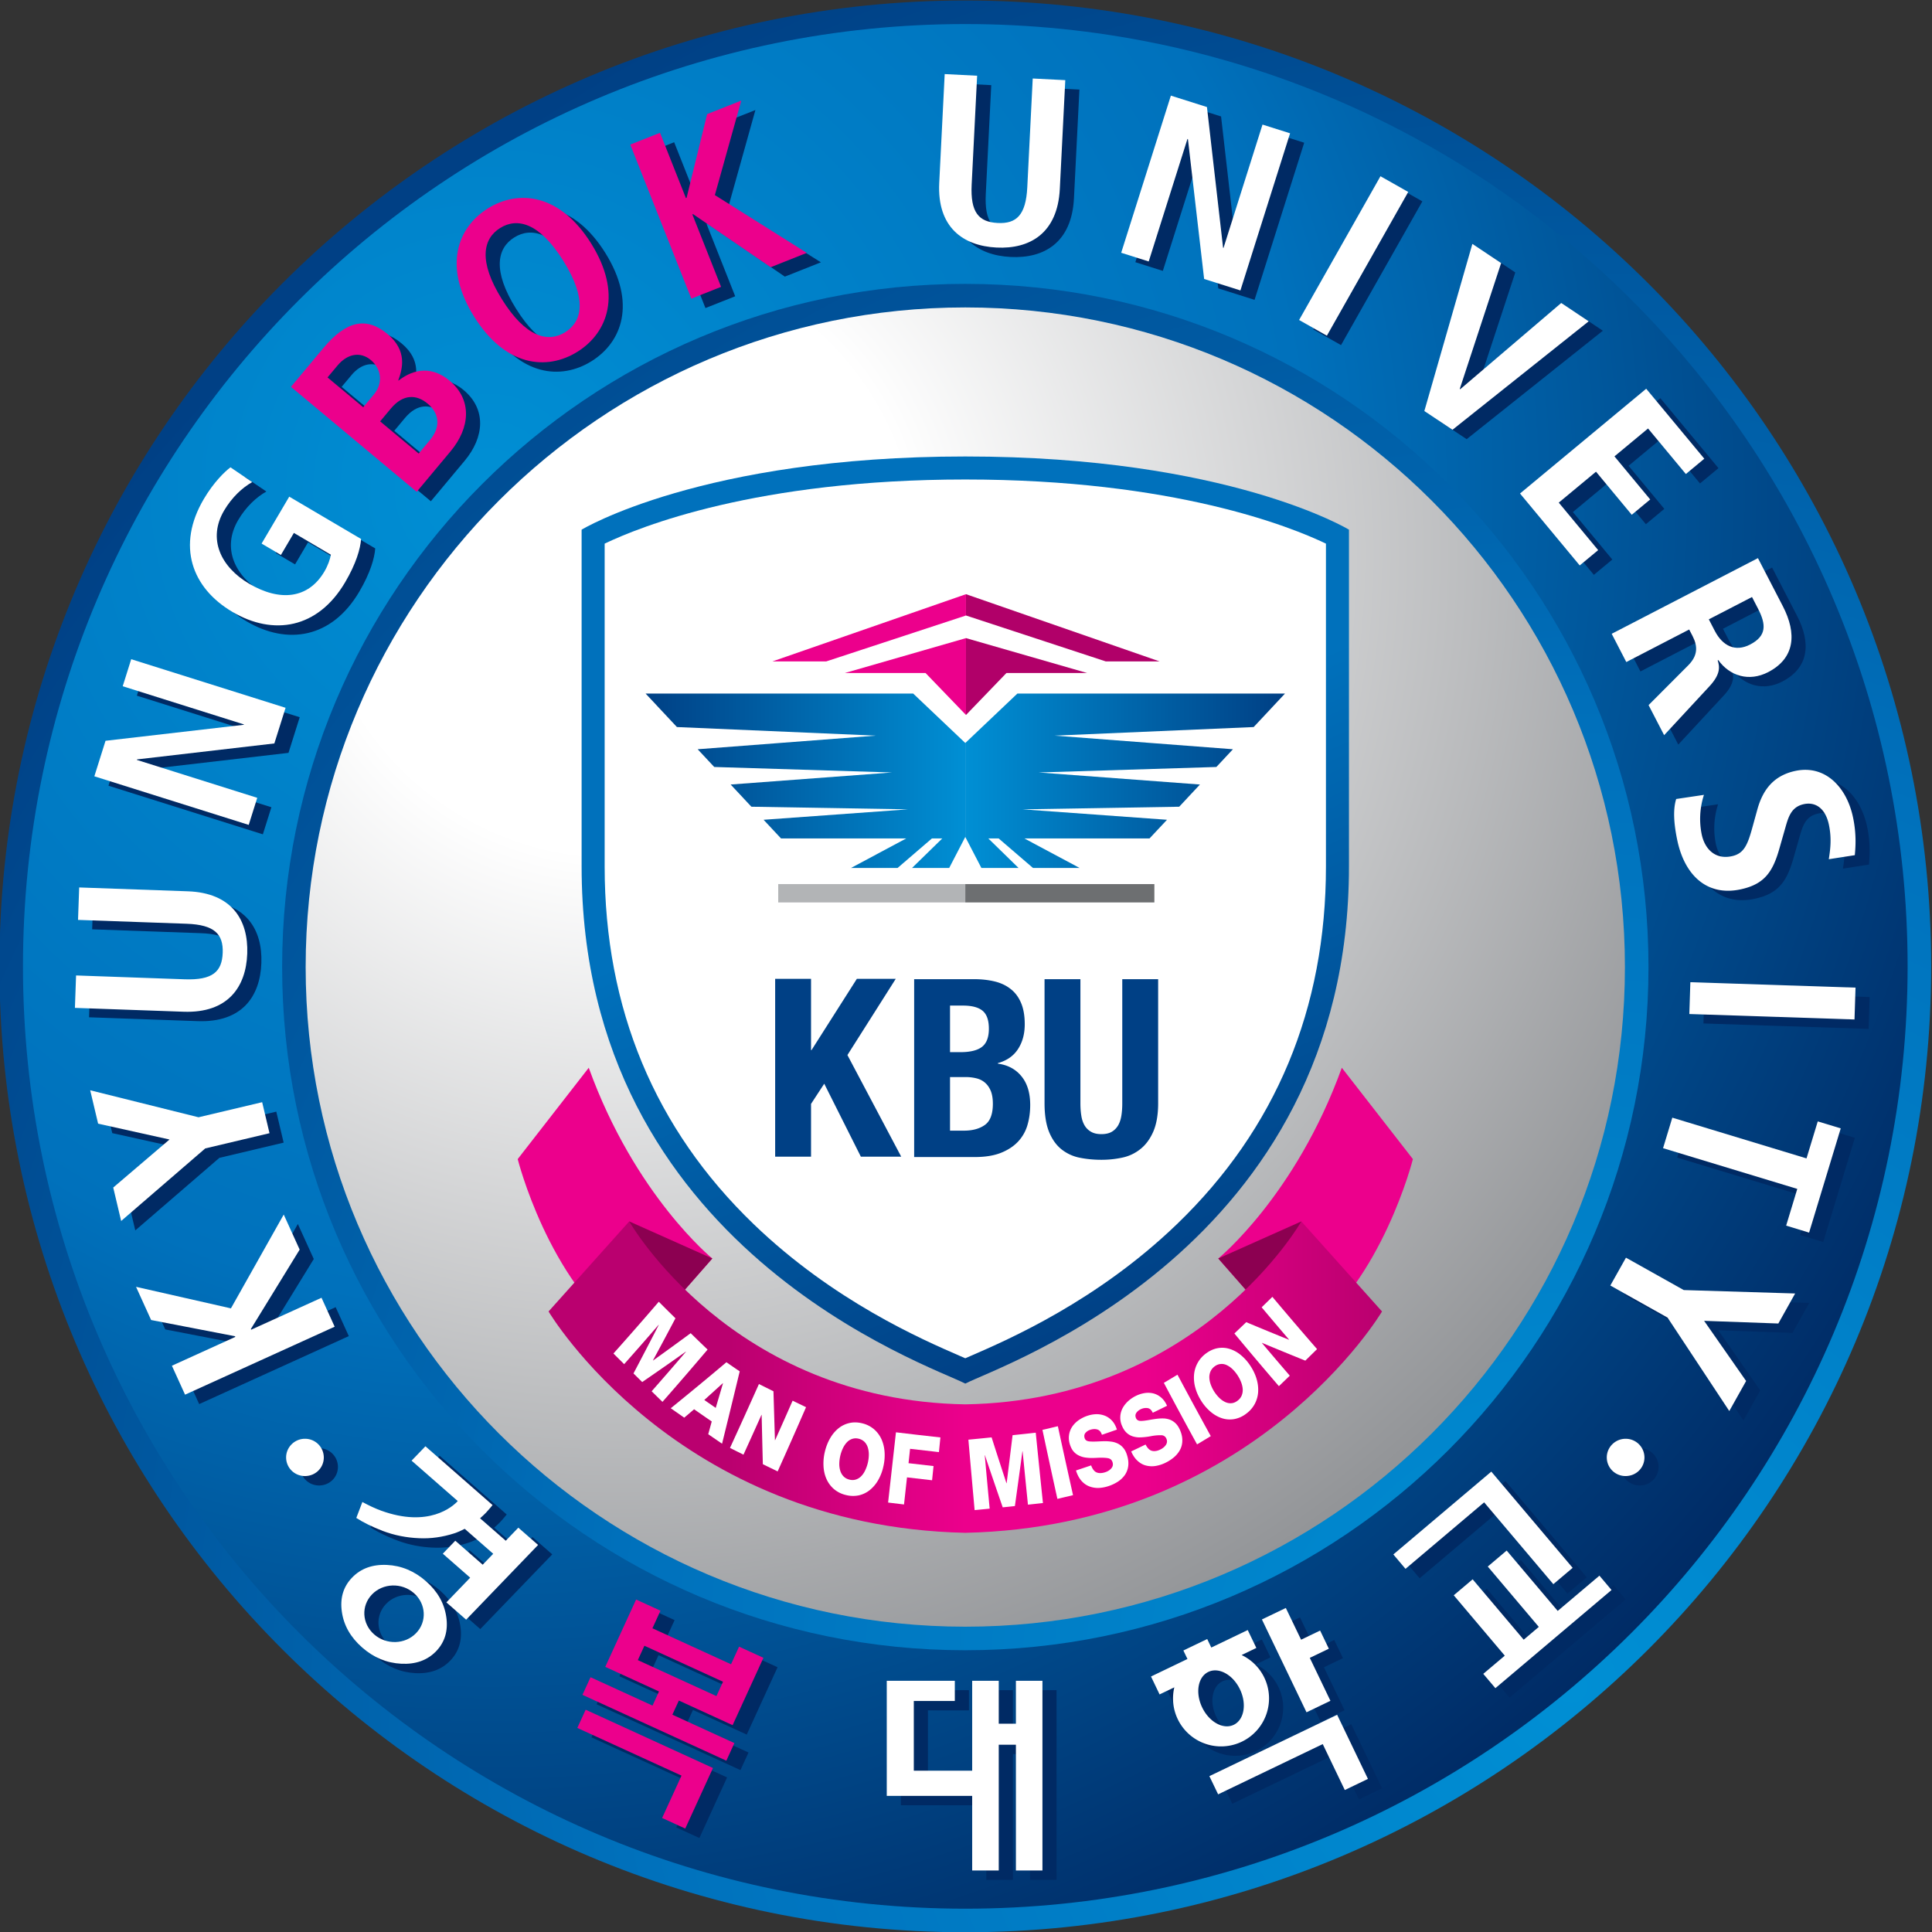 <svg xmlns="http://www.w3.org/2000/svg" width="339.893mm" height="339.895mm" viewBox="0 0 339.893 339.895"><rect x="0" y="0" width="339.893" height="339.895" fill="#333333" stroke="none"/><defs><radialGradient id="a" cx="0" cy="0" r="1" fx="0" fy="0" gradientTransform="scale(-206.967) rotate(-45 -2.97 3.278)" gradientUnits="userSpaceOnUse" spreadMethod="pad"><stop offset="0" style="stop-opacity:1;stop-color:#008fd4"/><stop offset="0.5" style="stop-opacity:1;stop-color:#0071bc"/><stop offset="1" style="stop-opacity:1;stop-color:#004085"/></radialGradient><radialGradient id="b" cx="0" cy="0" r="1" fx="0" fy="0" gradientTransform="matrix(122.401 -122.401 122.401 122.401 542.625 365.866)" gradientUnits="userSpaceOnUse" spreadMethod="pad"><stop offset="0" style="stop-opacity:1;stop-color:#008fd4"/><stop offset="0.5" style="stop-opacity:1;stop-color:#0071bc"/><stop offset="1" style="stop-opacity:1;stop-color:#002a64"/></radialGradient><radialGradient id="c" cx="0" cy="0" r="1" fx="0" fy="0" gradientTransform="scale(-206.859) rotate(-45 -2.973 3.279)" gradientUnits="userSpaceOnUse" spreadMethod="pad"><stop offset="0" style="stop-opacity:1;stop-color:#008fd4"/><stop offset="0.5" style="stop-opacity:1;stop-color:#0071bc"/><stop offset="1" style="stop-opacity:1;stop-color:#004085"/></radialGradient><radialGradient id="d" cx="0" cy="0" r="1" fx="0" fy="0" gradientTransform="scale(130.733) rotate(-45 5.447 -3.746)" gradientUnits="userSpaceOnUse" spreadMethod="pad"><stop offset="0" style="stop-opacity:1;stop-color:#fff"/><stop offset="0.25" style="stop-opacity:1;stop-color:#fff"/><stop offset="1" style="stop-opacity:1;stop-color:#939598"/></radialGradient><linearGradient id="f" x1="0" x2="1" y1="0" y2="0" gradientTransform="translate(548.188 270.765) scale(90.014)" gradientUnits="userSpaceOnUse" spreadMethod="pad"><stop offset="0" style="stop-opacity:1;stop-color:#ba006f"/><stop offset="0.216" style="stop-opacity:1;stop-color:#ba006f"/><stop offset="0.5" style="stop-opacity:1;stop-color:#ec008c"/><stop offset="0.716" style="stop-opacity:1;stop-color:#ec008c"/><stop offset="1" style="stop-opacity:1;stop-color:#ba006f"/></linearGradient><linearGradient id="h" x1="0" x2="1" y1="0" y2="0" gradientTransform="matrix(40.282 -91.767 91.767 40.282 571.5 369.577)" gradientUnits="userSpaceOnUse" spreadMethod="pad"><stop offset="0" style="stop-opacity:1;stop-color:#0071bc"/><stop offset="0.431" style="stop-opacity:1;stop-color:#0071bc"/><stop offset="1" style="stop-opacity:1;stop-color:#004085"/></linearGradient><linearGradient id="j" x1="0" x2="1" y1="0" y2="0" gradientTransform="matrix(-34.334 0 0 -34.334 593.094 335.108)" gradientUnits="userSpaceOnUse" spreadMethod="pad"><stop offset="0" style="stop-opacity:1;stop-color:#008fd4"/><stop offset="1" style="stop-opacity:1;stop-color:#004085"/></linearGradient><linearGradient id="k" x1="0" x2="1" y1="0" y2="0" gradientTransform="matrix(34.056 0 0 34.056 593.39 335.17)" gradientUnits="userSpaceOnUse" spreadMethod="pad"><stop offset="0" style="stop-opacity:1;stop-color:#008fd4"/><stop offset="1" style="stop-opacity:1;stop-color:#004085"/></linearGradient><clipPath id="e" clipPathUnits="userSpaceOnUse"><path d="M0 .001h793.7V481.89H0Z"/></clipPath><clipPath id="g" clipPathUnits="userSpaceOnUse"><path d="M0 .001h793.7V481.89H0Z"/></clipPath><clipPath id="i" clipPathUnits="userSpaceOnUse"><path d="M0 .001h793.7V481.89H0Z"/></clipPath><clipPath id="l" clipPathUnits="userSpaceOnUse"><path d="M0 .001h793.7V481.89H0Z"/></clipPath></defs><g style="stroke-width:.217"><g style="stroke-width:.217"><path d="M488.906 315.092c0-57.612 46.701-104.314 104.311-104.314 57.614 0 104.314 46.702 104.314 104.314 0 57.61-46.7 104.312-104.314 104.312-57.61 0-104.311-46.702-104.311-104.312" style="fill:url(#a);stroke:none;stroke-width:.217" transform="matrix(1.629 0 0 -1.629 -796.529 683.296)"/></g><g style="stroke-width:.217"><path d="M491.449 315.092c0-56.205 45.563-101.768 101.768-101.768 56.206 0 101.768 45.563 101.768 101.768 0 56.206-45.562 101.768-101.768 101.768-56.205 0-101.768-45.562-101.768-101.768" style="fill:url(#b);stroke:none;stroke-width:.217" transform="matrix(1.629 0 0 -1.629 -796.529 683.296)"/></g><g style="stroke-width:.217"><path d="M519.438 315.017c0-40.748 33.031-73.782 73.779-73.782 40.752 0 73.783 33.034 73.783 73.782 0 40.75-33.031 73.782-73.783 73.782-40.748 0-73.779-33.032-73.779-73.782" style="fill:url(#c);stroke:none;stroke-width:.217" transform="matrix(1.629 0 0 -1.629 -796.529 683.296)"/></g><g style="stroke-width:.217"><path d="M521.978 315.017c0-39.344 31.897-71.238 71.239-71.238 39.345 0 71.238 31.894 71.238 71.238s-31.893 71.238-71.238 71.238c-39.342 0-71.239-31.894-71.239-71.238" style="fill:url(#d);stroke:none;stroke-width:.217" transform="matrix(1.629 0 0 -1.629 -796.529 683.296)"/></g><g clip-path="url(#e)" style="stroke-width:.217" transform="matrix(1.629 0 0 -1.629 -796.529 683.296)"><g style="stroke-width:.217"><path d="M0 0a2.023 2.023 0 0 1-2.04 2.013c-1.108 0-2.028-.907-2.028-2.013 0-1.133.92-2.013 2.028-2.013C-.902-2.013 0-1.133 0 0" style="fill:#002a64;fill-opacity:1;fill-rule:nonzero;stroke:none;stroke-width:.217" transform="translate(525.463 261.043)"/></g><g style="stroke-width:.217"><path d="M0 0a2.024 2.024 0 0 1-2.04 2.012c-1.108 0-2.026-.908-2.026-2.012 0-1.133.918-2.013 2.026-2.013C-.903-2.013 0-1.133 0 0" style="fill:#002a64;fill-opacity:1;fill-rule:nonzero;stroke:none;stroke-width:.217" transform="translate(668.09 261.043)"/></g><g style="stroke-width:.217"><path d="m0 0-.59-11.748c-.149-3.017.762-4.051 2.817-4.154 2.003-.101 3.039.836 3.188 3.851l.591 11.75 3.515-.177-.589-11.748c-.243-4.788-3.244-6.512-6.84-6.331-3.619.183-6.424 2.197-6.184 6.984l.59 11.751z" style="fill:#002a64;fill-opacity:1;fill-rule:nonzero;stroke:none;stroke-width:.217" transform="translate(596.021 410.262)"/></g><g style="stroke-width:.217"><path d="m0 0 3.896-1.231 1.744-15.2.048-.015 4.208 13.32 2.978-.942-5.361-16.97-3.919 1.239L1.843-4.694l-.052.017-4.184-13.233-2.968.94z" style="fill:#002a64;fill-opacity:1;fill-rule:nonzero;stroke:none;stroke-width:.217" transform="translate(616.945 408.112)"/></g><g style="stroke-width:.217"><path d="m0 0 2.998-1.697-8.784-15.524-3.001 1.696z" style="fill:#002a64;fill-opacity:1;fill-rule:nonzero;stroke:none;stroke-width:.217" transform="translate(639.581 399.407)"/></g><g style="stroke-width:.217"><path d="m0 0 3.107-2.066-4.47-13.598.049-.033 10.91 9.314 2.966-1.976-14.706-11.713-3.042 2.021z" style="fill:#002a64;fill-opacity:1;fill-rule:nonzero;stroke:none;stroke-width:.217" transform="translate(649.509 392.099)"/></g><g style="stroke-width:.217"><path d="m0 0 6.277-7.557-1.993-1.654-4.086 4.92-3.628-3.012 3.862-4.654-1.994-1.654-3.859 4.653-4.023-3.341 4.257-5.129-1.993-1.654-6.448 7.767z" style="fill:#002a64;fill-opacity:1;fill-rule:nonzero;stroke:none;stroke-width:.217" transform="translate(668.28 376.457)"/></g><g style="stroke-width:.217"><path d="M0 0c.841-1.625 2.21-2.308 3.814-1.478 1.81.936 1.739 2.172.851 3.891l-.644 1.243-4.664-2.413Zm4.664 7.855 2.69-5.201C8.882-.3 8.659-2.959 5.76-4.461 3.701-5.523 1.613-4.875.381-3.157L.31-3.194c.233-.665.321-1.5-.879-2.786l-4.898-5.286-1.682 3.249 4.291 4.3c1.034 1.05 1.034 2.049.453 3.169l-.358.694-6.791-3.513-1.577 3.05z" style="fill:#002a64;fill-opacity:1;fill-rule:nonzero;stroke:none;stroke-width:.217" transform="translate(675.686 350.309)"/></g><g style="stroke-width:.217"><path d="M0 0a8.415 8.415 0 0 1-.239-4.293C.094-5.829 1.189-7.017 3.01-6.624c1.297.278 1.698 1.194 2.216 3.081l.547 1.985C6.356.54 7.518 2.08 9.854 2.583c3.245.699 5.545-1.761 6.233-4.964.437-2.023.249-3.552.206-4.132l-2.808-.437c.132.91.348 2.139.001 3.757-.379 1.747-1.447 2.46-2.698 2.19-1.347-.291-1.661-1.356-1.999-2.547l-.651-2.282c-.714-2.508-1.624-3.822-4.172-4.371-3.685-.794-6.044 1.589-6.83 5.229-.414 1.914-.476 3.455-.134 4.527z" style="fill:#002a64;fill-opacity:1;fill-rule:nonzero;stroke:none;stroke-width:.217" transform="translate(674.517 332.597)"/></g><g style="stroke-width:.217"><path d="m0 0-.112-3.439-17.84.587.113 3.438z" style="fill:#002a64;fill-opacity:1;fill-rule:nonzero;stroke:none;stroke-width:.217" transform="translate(690.888 311.778)"/></g><g style="stroke-width:.217"><path d="m0 0 1.214 3.995 2.48-.752L.278-8.014l-2.48.754 1.205 3.966-14.498 4.398.999 3.294z" style="fill:#002a64;fill-opacity:1;fill-rule:nonzero;stroke:none;stroke-width:.217" transform="translate(685.595 293.335)"/></g><g style="stroke-width:.217"><path d="m0 0 12.029-.371-1.816-3.241-8.016.289 4.538-6.498-1.819-3.245-6.669 10.091L-7.933.49l1.69 3.008z" style="fill:#002a64;fill-opacity:1;fill-rule:nonzero;stroke:none;stroke-width:.217" transform="translate(672.337 279.117)"/></g><g style="stroke-width:.217"><path d="m0 0-2.585-1.24 4.818-10.026 2.584 1.241-2.229 4.637 2.058.989-.944 1.958-2.053-.987z" style="fill:#002a64;fill-opacity:1;fill-rule:nonzero;stroke:none;stroke-width:.217" transform="translate(629.361 244.782)"/></g><g style="stroke-width:.217"><path d="M0 0c1.126.543 2.654-.296 3.412-1.875.758-1.577.46-3.295-.667-3.837-1.13-.542-2.653.3-3.411 1.877C-1.426-2.256-1.131-.541 0 0m3.62-7.532A5.186 5.186 0 0 1 6.043-.611a5.137 5.137 0 0 1-2.452 2.435l1.593.764-.127.266-.06.125-.744 1.544-3.935-1.89-.441.918-2.573-1.237.44-.918-3.937-1.891.929-1.935 1.591.765a5.16 5.16 0 0 1 .37-3.438A5.189 5.189 0 0 1 3.62-7.532" style="fill:#002a64;fill-opacity:1;fill-rule:nonzero;stroke:none;stroke-width:.217" transform="translate(620.992 237.877)"/></g><g style="stroke-width:.217"><path d="m0 0 11.297 5.426L13.68.465l2.5 1.2-3.329 6.928L-.946 1.966z" style="fill:#002a64;fill-opacity:1;fill-rule:nonzero;stroke:none;stroke-width:.217" transform="translate(622.05 224.656)"/></g><g style="stroke-width:.217"><path d="M0 0h-.005v-4.646h-1.851v4.635h-2.872v-9.711h-6.302v7.531h4.427v2.18h-7.349V-12.44h9.224v-8.055h2.872v13.579h1.851v-13.579H2.86V-.011H0Z" style="fill:#002a64;fill-opacity:1;fill-rule:nonzero;stroke:none;stroke-width:.217" transform="translate(600.214 236.932)"/></g><g style="stroke-width:.217"><path d="m0 0-5.511 6.521-2.042-1.726 5.512-6.52-1.624-1.374-.001.004-.01-.008-5.509 6.518-2.041-1.726 5.51-6.517-.042-.034.003-.004-2.284-1.93 1.31-1.547L5.813 2.261 4.505 3.808Z" style="fill:#002a64;fill-opacity:1;fill-rule:nonzero;stroke:none;stroke-width:.217" transform="translate(658.723 244.464)"/></g><g style="stroke-width:.217"><path d="m0 0 2.087 1.764-8.786 10.392-10.578-8.945 1.312-1.555 8.494 7.182z" style="fill:#002a64;fill-opacity:1;fill-rule:nonzero;stroke:none;stroke-width:.217" transform="translate(658.25 247.352)"/></g><g style="stroke-width:.217"><path d="M0 0c-1.32 1.156-1.426 3.084-.234 4.318 1.183 1.231 3.21 1.297 4.528.143 1.314-1.154 1.425-3.089.237-4.319C3.342-1.093 1.316-1.152 0 0m7.787 1.883C7.574 3.367 6.842 4.652 5.6 5.742 4.344 6.843 2.93 7.433 1.371 7.503c-1.557.072-2.811-.384-3.756-1.364-.947-.984-1.317-2.212-1.107-3.686.205-1.474.941-2.767 2.199-3.869 1.243-1.088 2.651-1.67 4.217-1.75 1.563-.081 2.821.371 3.77 1.354.943.982 1.308 2.216 1.093 3.695" style="fill:#002a64;fill-opacity:1;fill-rule:nonzero;stroke:none;stroke-width:.217" transform="translate(530.904 241.928)"/></g><g style="stroke-width:.217"><path d="M0 0c.75-.487 1.704-.954 2.869-1.404a12.363 12.363 0 0 1 3.945-.785 10.66 10.66 0 0 1 3.745.521c.391.128.776.299 1.152.493l3.074-2.692-1.137-1.181-2.959 2.59-1.348-1.4 2.957-2.592L9.73-9.117l2.132-1.867 7.771 8.068-2.134 1.867-1.359-1.413-2.775 2.429c.219.19.436.389.647.606.272.284.705.818.705.818l-7.254 6.35-.408-.425-.981-1.019-.104-.108 4.986-4.364c-.538-.598-3.149-2.907-8.282-1.033-.641.236-1.307.545-2.017.932Z" style="fill:#002a64;fill-opacity:1;fill-rule:nonzero;stroke:none;stroke-width:.217" transform="translate(528.975 254.505)"/></g><g style="stroke-width:.217"><path d="m0 0 11.254-5.149L9.16-9.726l2.497-1.143 2.991 6.541L.902 1.966Z" style="fill:#002a64;fill-opacity:1;fill-rule:nonzero;stroke:none;stroke-width:.217" transform="translate(552.844 231.827)"/></g><g style="stroke-width:.217"><path d="m0 0 .711 1.551 8.492-3.887-.711-1.552Zm4.432-4.367 5.804-2.657 3.33 7.272-2.632 1.205-.868-1.901-8.489 3.886.868 1.899-2.631 1.205-3.328-7.271 5.802-2.656-.7-1.528-6.693 3.064-.872-1.9L9.559-10.86l.871 1.9-6.699 3.065z" style="fill:#002a64;fill-opacity:1;fill-rule:nonzero;stroke:none;stroke-width:.217" transform="translate(559.377 239.151)"/></g><g style="stroke-width:.217"><path d="m0 0-1.422 3.127 6.851 3.112-.036.072-9.058 1.752-1.63 3.583L4.954 9.322l5.701 10.129 1.72-3.784-5.27-8.579.033-.071 7.6 3.45 1.42-3.125z" style="fill:#002a64;fill-opacity:1;fill-rule:nonzero;stroke:none;stroke-width:.217" transform="translate(510.48 267.819)"/></g><g style="stroke-width:.217"><path d="m0 0-9.082-7.836-.855 3.612L-3.859.963l-7.709 1.709-.856 3.606L-.726 3.364l6.873 1.628.794-3.348z" style="fill:#002a64;fill-opacity:1;fill-rule:nonzero;stroke:none;stroke-width:.217" transform="translate(512.66 294.412)"/></g><g style="stroke-width:.217"><path d="m0 0 11.732-.415c3.012-.106 4.032.82 4.104 2.871.071 2.002-.879 3.02-3.891 3.127L.212 6l.124 3.505 11.734-.416c4.784-.168 6.545-3.13 6.416-6.727-.129-3.616-2.095-6.447-6.878-6.278L-.124-3.5Z" style="fill:#002a64;fill-opacity:1;fill-rule:nonzero;stroke:none;stroke-width:.217" transform="translate(498.709 313.093)"/></g><g style="stroke-width:.217"><path d="m0 0 1.209 3.835 14.924 1.726.013.046-13.082 4.12.918 2.92 16.67-5.249-1.211-3.849L4.61 1.825l-.018-.054 13.001-4.095-.921-2.924Z" style="fill:#002a64;fill-opacity:1;fill-rule:nonzero;stroke:none;stroke-width:.217" transform="translate(500.684 334.601)"/></g><g style="stroke-width:.217"><path d="m0 0 2.986 5.067L10.745.496c-.075-1.048-.527-2.644-1.727-4.683C6.061-9.208 1.256-9.976-3.146-7.383-7.547-4.791-9.204-.219-6.244 4.804c1.055 1.794 2.272 2.979 2.883 3.43l2.349-1.594c-1.078-.61-2.19-1.638-3.039-3.075-1.796-3.051-.374-6.084 2.703-7.897 3.339-1.967 6.4-1.628 8.125 1.305.397.673.623 1.349.703 1.825L3.489 1.149 2.087-1.23Z" style="fill:#002a64;fill-opacity:1;fill-rule:nonzero;stroke:none;stroke-width:.217" transform="translate(518.746 359.735)"/></g><g style="stroke-width:.217"><path d="m0 0 1.217 1.458C2.4 2.875 2.238 4.333.973 5.39c-1.188.991-2.634 1.079-3.985-.536l-1.149-1.378Zm-5.989 5.001 1.135 1.357c1.075 1.288.791 2.816-.314 3.74-1.149.96-2.548.668-3.596-.587l-1.081-1.29zm-7.806 2.202 3.496 4.183c2.472 2.962 4.647 3.431 6.942 1.515 2.158-1.802 1.603-3.775 1.154-4.987l.035-.03c1.152.904 3.23 1.883 5.498-.012 2.477-2.069 2.232-5.094.109-7.635l-3.65-4.372z" style="fill:#002a64;fill-opacity:1;fill-rule:nonzero;stroke:none;stroke-width:.217" transform="translate(535.71 369.457)"/></g><g style="stroke-width:.217"><path d="M0 0c1.843 1.151 2.388 3.563-.198 7.703-2.583 4.136-4.987 4.7-6.829 3.55-1.843-1.15-2.39-3.56.193-7.698C-4.25-.581-1.843-1.15 0 0m-8.349 13.369c3.293 2.057 7.78 1.615 11.157-3.791C6.187 4.167 4.612-.056 1.319-2.112-1.977-4.169-6.456-3.73-9.836 1.681c-3.378 5.405-1.808 9.631 1.487 11.688" style="fill:#002a64;fill-opacity:1;fill-rule:nonzero;stroke:none;stroke-width:.217" transform="translate(551.534 382.562)"/></g><g style="stroke-width:.217"><path d="m0 0 3.213 1.272L6.006-5.78l.074.03 2.219 9.038 3.687 1.461L9.134-5.456l9.925-6.242-3.895-1.545-8.383 5.732-.076-.031 3.098-7.823-3.213-1.273Z" style="fill:#002a64;fill-opacity:1;fill-rule:nonzero;stroke:none;stroke-width:.217" transform="translate(558.564 402.825)"/></g><g style="stroke-width:.217"><path d="M0 0a2.024 2.024 0 0 1-2.04 2.013c-1.11 0-2.03-.907-2.03-2.013 0-1.131.92-2.013 2.03-2.013C-.904-2.013 0-1.131 0 0" style="fill:#fff;fill-opacity:1;fill-rule:nonzero;stroke:none;stroke-width:.217" transform="translate(523.938 262.06)"/></g><g style="stroke-width:.217"><path d="M0 0a2.023 2.023 0 0 1-2.042 2.012c-1.108 0-2.026-.907-2.026-2.012 0-1.131.918-2.013 2.026-2.013C-.902-2.013 0-1.131 0 0" style="fill:#fff;fill-opacity:1;fill-rule:nonzero;stroke:none;stroke-width:.217" transform="translate(666.565 262.06)"/></g><g style="stroke-width:.217"><path d="m0 0-.59-11.748c-.15-3.017.76-4.051 2.817-4.155 2.004-.1 3.039.837 3.189 3.854l.588 11.75L9.52-.477l-.59-11.749c-.242-4.788-3.242-6.512-6.838-6.33-3.621.182-6.426 2.197-6.185 6.985L-3.504.178z" style="fill:#fff;fill-opacity:1;fill-rule:nonzero;stroke:none;stroke-width:.217" transform="translate(594.496 411.279)"/></g><g style="stroke-width:.217"><path d="m0 0 3.896-1.233 1.743-15.199.047-.015 4.21 13.319 2.978-.941-5.363-16.97-3.919 1.238-1.75 15.105-.051.018-4.184-13.233-2.972.94z" style="fill:#fff;fill-opacity:1;fill-rule:nonzero;stroke:none;stroke-width:.217" transform="translate(615.42 409.13)"/></g><g style="stroke-width:.217"><path d="m0 0 2.998-1.697-8.785-15.524-3 1.696z" style="fill:#fff;fill-opacity:1;fill-rule:nonzero;stroke:none;stroke-width:.217" transform="translate(638.055 400.424)"/></g><g style="stroke-width:.217"><path d="m0 0 3.106-2.067-4.468-13.595.049-.033L9.596-6.381l2.967-1.978-14.709-11.713-3.041 2.023z" style="fill:#fff;fill-opacity:1;fill-rule:nonzero;stroke:none;stroke-width:.217" transform="translate(647.981 393.116)"/></g><g style="stroke-width:.217"><path d="m0 0 6.275-7.557-1.992-1.655L.199-4.293l-3.628-3.012 3.86-4.653-1.992-1.654-3.86 4.652-4.023-3.339 4.256-5.131-1.992-1.653-6.448 7.767z" style="fill:#fff;fill-opacity:1;fill-rule:nonzero;stroke:none;stroke-width:.217" transform="translate(666.754 377.475)"/></g><g style="stroke-width:.217"><path d="M0 0c.841-1.625 2.208-2.309 3.813-1.478 1.812.936 1.74 2.172.85 3.89l-.642 1.243-4.665-2.412Zm4.662 7.855 2.692-5.2C8.882-.301 8.659-2.959 5.76-4.46 3.699-5.524 1.613-4.875.379-3.157l-.068-.037c.231-.666.319-1.5-.882-2.786l-4.898-5.286-1.681 3.248 4.29 4.302c1.035 1.049 1.035 2.048.456 3.169l-.361.693-6.791-3.514-1.577 3.051z" style="fill:#fff;fill-opacity:1;fill-rule:nonzero;stroke:none;stroke-width:.217" transform="translate(674.16 351.326)"/></g><g style="stroke-width:.217"><path d="M0 0a8.398 8.398 0 0 1-.237-4.293c.331-1.535 1.429-2.724 3.248-2.331 1.297.278 1.697 1.194 2.215 3.082l.548 1.984C6.357.541 7.519 2.08 9.855 2.583c3.244.7 5.545-1.76 6.234-4.962.438-2.025.248-3.552.206-4.134l-2.81-.437c.132.911.349 2.14.003 3.758-.379 1.746-1.446 2.459-2.699 2.189C9.441-1.294 9.127-2.359 8.79-3.55l-.652-2.282c-.713-2.508-1.621-3.822-4.171-4.371-3.686-.794-6.045 1.588-6.831 5.229-.412 1.916-.475 3.457-.132 4.528z" style="fill:#fff;fill-opacity:1;fill-rule:nonzero;stroke:none;stroke-width:.217" transform="translate(672.99 333.614)"/></g><g style="stroke-width:.217"><path d="m0 0-.111-3.438-17.839.588.111 3.436z" style="fill:#fff;fill-opacity:1;fill-rule:nonzero;stroke:none;stroke-width:.217" transform="translate(689.361 312.795)"/></g><g style="stroke-width:.217"><path d="m0 0 1.215 3.996 2.481-.753L.279-8.014l-2.478.754 1.202 3.966-14.496 4.398 1 3.295z" style="fill:#fff;fill-opacity:1;fill-rule:nonzero;stroke:none;stroke-width:.217" transform="translate(684.067 294.353)"/></g><g style="stroke-width:.217"><path d="m0 0 12.029-.37-1.815-3.242-8.017.289 4.538-6.498-1.818-3.244L-1.75-2.974-7.93.491l1.688 3.007Z" style="fill:#fff;fill-opacity:1;fill-rule:nonzero;stroke:none;stroke-width:.217" transform="translate(670.81 280.134)"/></g><g style="stroke-width:.217"><path d="m0 0-2.583-1.239 4.818-10.027 2.582 1.241-2.228 4.637 2.057.988-.942 1.96-2.055-.987Z" style="fill:#fff;fill-opacity:1;fill-rule:nonzero;stroke:none;stroke-width:.217" transform="translate(627.834 245.8)"/></g><g style="stroke-width:.217"><path d="M0 0c1.127.542 2.655-.298 3.413-1.877.758-1.576.459-3.294-.668-3.835-1.128-.543-2.653.299-3.41 1.875C-1.425-2.257-1.128-.542 0 0m3.619-7.534a5.185 5.185 0 0 1-.026 9.357l1.591.765-.126.266-.06.125-.743 1.543L.32 2.631l-.441.919-2.574-1.237.441-.918-3.937-1.892.927-1.934 1.592.765a5.176 5.176 0 0 1 .369-3.438 5.189 5.189 0 0 1 6.922-2.43" style="fill:#fff;fill-opacity:1;fill-rule:nonzero;stroke:none;stroke-width:.217" transform="translate(619.465 238.895)"/></g><g style="stroke-width:.217"><path d="m0 0 11.298 5.427L13.68.466l2.5 1.201-3.328 6.927L-.945 1.966Z" style="fill:#fff;fill-opacity:1;fill-rule:nonzero;stroke:none;stroke-width:.217" transform="translate(620.523 225.673)"/></g><g style="stroke-width:.217"><path d="M0 0h-.006v-4.646h-1.853V-.01h-2.87v-9.711h-6.304v7.531h4.429v2.18h-7.35v-12.43h9.225v-8.056h2.87v13.581h1.853v-13.581h2.865V-.01H0Z" style="fill:#fff;fill-opacity:1;fill-rule:nonzero;stroke:none;stroke-width:.217" transform="translate(598.69 237.948)"/></g><g style="stroke-width:.217"><path d="m0 0-5.511 6.52-2.042-1.727 5.512-6.519L-3.664-3.1l-.002.005-.01-.009-5.509 6.518-2.042-1.726 5.51-6.518-.04-.034.002-.004-2.284-1.929 1.31-1.546L5.813 2.259 4.506 3.807Z" style="fill:#fff;fill-opacity:1;fill-rule:nonzero;stroke:none;stroke-width:.217" transform="translate(657.196 245.482)"/></g><g style="stroke-width:.217"><path d="m0 0 2.087 1.764-8.786 10.392-10.579-8.945 1.313-1.555 8.493 7.182z" style="fill:#fff;fill-opacity:1;fill-rule:nonzero;stroke:none;stroke-width:.217" transform="translate(656.724 248.37)"/></g><g style="stroke-width:.217"><path d="M0 0c-1.321 1.157-1.427 3.085-.236 4.319 1.184 1.23 3.211 1.296 4.53.142 1.314-1.152 1.424-3.087.238-4.318C3.342-1.092 1.316-1.151 0 0m7.788 1.884C7.574 3.368 6.842 4.653 5.6 5.742 4.343 6.845 2.931 7.433 1.372 7.504c-1.559.071-2.812-.384-3.756-1.365-.948-.984-1.318-2.211-1.107-3.687.205-1.472.941-2.766 2.199-3.867 1.242-1.089 2.65-1.671 4.217-1.751 1.561-.079 2.82.372 3.769 1.355.944.982 1.308 2.216 1.094 3.695" style="fill:#fff;fill-opacity:1;fill-rule:nonzero;stroke:none;stroke-width:.217" transform="translate(529.378 242.944)"/></g><g style="stroke-width:.217"><path d="M0 0c.752-.488 1.705-.955 2.869-1.405 1.23-.467 2.545-.73 3.947-.785 1.247-.054 2.493.12 3.745.521.391.128.776.299 1.15.494l3.076-2.694L13.65-5.05l-2.959 2.591-1.349-1.402 2.957-2.59L9.73-9.118l2.133-1.869 7.77 8.071L17.5-1.05l-1.359-1.413-2.774 2.427c.219.193.435.391.645.608.273.284.705.818.705.818L7.465 7.74l-.409-.426-.981-1.018-.104-.108 4.986-4.364C10.418 1.225 7.809-1.083 2.674.79c-.64.236-1.305.547-2.016.932Z" style="fill:#fff;fill-opacity:1;fill-rule:nonzero;stroke:none;stroke-width:.217" transform="translate(527.447 255.523)"/></g><g style="stroke-width:.217"><path d="m0 0 11.252-5.149-2.094-4.576 2.498-1.143 2.992 6.54L.9 1.966Z" style="fill:#ec008c;fill-opacity:1;fill-rule:nonzero;stroke:none;stroke-width:.217" transform="translate(551.318 232.845)"/></g><g style="stroke-width:.217"><path d="m0 0 .71 1.553 8.491-3.887-.711-1.552Zm4.431-4.365 5.805-2.659L13.564.249l-2.63 1.205-.868-1.901-8.49 3.885.869 1.9-2.632 1.205-3.329-7.271 5.802-2.656-.699-1.528-6.694 3.064-.872-1.9 15.538-7.111.869 1.899L3.73-5.894z" style="fill:#ec008c;fill-opacity:1;fill-rule:nonzero;stroke:none;stroke-width:.217" transform="translate(557.852 240.168)"/></g><g style="stroke-width:.217"><path d="m0 0-1.421 3.126 6.849 3.113-.034.073-9.059 1.751-1.629 3.584L4.954 9.321l5.702 10.131 1.72-3.785-5.272-8.58.036-.07 7.597 3.45 1.42-3.126z" style="fill:#fff;fill-opacity:1;fill-rule:nonzero;stroke:none;stroke-width:.217" transform="translate(508.954 268.836)"/></g><g style="stroke-width:.217"><path d="m0 0-9.081-7.836-.856 3.612L-3.858.963l-7.711 1.711-.856 3.606 11.7-2.916 6.872 1.629.793-3.349z" style="fill:#fff;fill-opacity:1;fill-rule:nonzero;stroke:none;stroke-width:.217" transform="translate(511.134 295.43)"/></g><g style="stroke-width:.217"><path d="m0 0 11.732-.415c3.013-.107 4.033.818 4.105 2.87.07 2.001-.879 3.021-3.891 3.128L.212 5.999l.125 3.505 11.732-.416c4.784-.169 6.545-3.13 6.418-6.727-.13-3.616-2.097-6.449-6.879-6.279l-11.732.416z" style="fill:#fff;fill-opacity:1;fill-rule:nonzero;stroke:none;stroke-width:.217" transform="translate(497.183 314.111)"/></g><g style="stroke-width:.217"><path d="m0 0 1.207 3.837 14.926 1.725.013.045L3.063 9.728l.917 2.919 16.672-5.249-1.213-3.849-14.83-1.724-.017-.054 13-4.095-.921-2.923z" style="fill:#fff;fill-opacity:1;fill-rule:nonzero;stroke:none;stroke-width:.217" transform="translate(499.158 335.618)"/></g><g style="stroke-width:.217"><path d="m0 0 2.986 5.067L10.744.496c-.075-1.048-.527-2.645-1.726-4.682C6.059-9.209 1.255-9.975-3.146-7.382c-4.403 2.591-6.059 7.164-3.1 12.186 1.055 1.794 2.273 2.979 2.885 3.43l2.347-1.594c-1.076-.61-2.189-1.638-3.037-3.075-1.795-3.05-.375-6.084 2.703-7.897C1.988-6.298 5.05-5.959 6.777-3.028c.397.674.623 1.35.703 1.825L3.488 1.15 2.086-1.23Z" style="fill:#fff;fill-opacity:1;fill-rule:nonzero;stroke:none;stroke-width:.217" transform="translate(517.22 360.753)"/></g><g style="stroke-width:.217"><path d="m0 0 1.218 1.457c1.184 1.417 1.02 2.876-.245 3.932-1.187.992-2.634 1.08-3.982-.534l-1.152-1.38zm-5.988 5.001 1.134 1.357c1.075 1.288.793 2.816-.312 3.741-1.15.96-2.549.667-3.597-.588L-9.844 8.22Zm-7.805 2.203 3.494 4.182c2.473 2.962 4.648 3.431 6.944 1.514 2.156-1.802 1.603-3.774 1.152-4.987l.036-.029c1.153.903 3.23 1.883 5.499-.012C5.807 5.804 5.563 2.777 3.44.237L-.211-4.135z" style="fill:#ec008c;fill-opacity:1;fill-rule:nonzero;stroke:none;stroke-width:.217" transform="translate(534.184 370.475)"/></g><g style="stroke-width:.217"><path d="M0 0c1.844 1.152 2.388 3.563-.197 7.703-2.584 4.136-4.987 4.702-6.83 3.55-1.844-1.15-2.389-3.559.195-7.698C-4.25-.581-1.844-1.15 0 0m-8.349 13.37c3.292 2.056 7.779 1.615 11.156-3.792C6.186 4.167 4.613-.056 1.319-2.112-1.977-4.169-6.457-3.73-9.836 1.681c-3.377 5.405-1.808 9.631 1.487 11.689" style="fill:#ec008c;fill-opacity:1;fill-rule:nonzero;stroke:none;stroke-width:.217" transform="translate(550.008 383.579)"/></g><g style="stroke-width:.217"><path d="m0 0 3.214 1.271 2.794-7.052.073.03 2.22 9.039 3.685 1.461L9.134-5.457l9.925-6.241-3.895-1.547-8.383 5.732-.076-.029 3.1-7.825-3.213-1.272z" style="fill:#ec008c;fill-opacity:1;fill-rule:nonzero;stroke:none;stroke-width:.217" transform="translate(557.037 403.844)"/></g><g style="stroke-width:.217"><path d="m0 0 2.945 3.355s-8.356 6.788-13.343 20.6l-7.673-9.865S-14.781.984-6.352-5.137z" style="fill:#ec008c;fill-opacity:1;fill-rule:nonzero;stroke:none;stroke-width:.217" transform="translate(562.95 280.188)"/></g><g style="stroke-width:.217"><path d="m0 0-2.944 3.355s8.355 6.788 13.342 20.6l7.677-9.865S14.782.984 6.354-5.137z" style="fill:#ec008c;fill-opacity:1;fill-rule:nonzero;stroke:none;stroke-width:.217" transform="translate(623.483 280.188)"/></g><g style="stroke-width:.217"><path d="m0 0 8.971-4.005L6.025-7.36l-6.351-5.138Z" style="fill:#8c0051;fill-opacity:1;fill-rule:nonzero;stroke:none;stroke-width:.217" transform="translate(556.924 287.549)"/></g><g style="stroke-width:.217"><path d="m0 0-8.97-4.005 2.945-3.355 6.353-5.138z" style="fill:#8c0051;fill-opacity:1;fill-rule:nonzero;stroke:none;stroke-width:.217" transform="translate(629.509 287.549)"/></g></g><g style="stroke-width:.217"><path d="M593.217 267.791c-25.298.415-36.293 19.758-36.293 19.758l-8.713-9.727s13.73-23.215 45.006-23.905c31.275.69 45.006 23.905 45.006 23.905l-8.714 9.727s-10.997-19.343-36.292-19.758" style="fill:url(#f);stroke:none;stroke-width:.217" transform="matrix(1.629 0 0 -1.629 -796.529 683.296)"/></g><g clip-path="url(#g)" style="stroke-width:.217" transform="matrix(1.629 0 0 -1.629 -796.529 683.296)"><g style="stroke-width:.217"><path d="M0 0c.716-.717 1.076-1.076 1.801-1.787A452.927 452.927 0 0 0-.63-6.337c.007-.004.008-.006.013-.011a394.234 394.234 0 0 1 4.062 2.952c.728-.711 1.092-1.065 1.826-1.77a420.462 420.462 0 0 0-4.873-5.647c-.471.457-.703.686-1.169 1.144a413.364 413.364 0 0 1 3.707 4.271l-.012.012a379.71 379.71 0 0 0-4.713-3.288c-.377.371-.565.559-.943.93A591.416 591.416 0 0 1-.006-2.511c-.006.005-.007.01-.015.015A386.583 386.583 0 0 0-3.74-6.741c-.462.459-.693.688-1.155 1.15A386.73 386.73 0 0 1 0 0" style="fill:#fff;fill-opacity:1;fill-rule:nonzero;stroke:none;stroke-width:.217" transform="translate(560.115 278.873)"/></g><g style="stroke-width:.217"><path d="m0 0 1.235-.854C1.55.21 1.708.742 2.019 1.804c-.008.005-.01.008-.017.011A603.996 603.996 0 0 0 0 0m2.389 4.077c.572-.395.858-.592 1.436-.985C3.072-.034 2.69-1.597 1.919-4.721c-.597.407-.894.613-1.493 1.024L.804-2.32a200.6 200.6 0 0 0-1.905 1.318 140.23 140.23 0 0 0-1.065-.907L-3.622-.892a382.054 382.054 0 0 1 6.011 4.969" style="fill:#fff;fill-opacity:1;fill-rule:nonzero;stroke:none;stroke-width:.217" transform="translate(565.03 268.262)"/></g><g style="stroke-width:.217"><path d="m0 0 1.57-.781.159-5.272.019-.01c.762 1.705 1.141 2.56 1.891 4.266.578-.282.87-.42 1.451-.702a582.618 582.618 0 0 0-3.067-6.936c-.642.31-.96.465-1.6.779C.369-6.526.344-5.459.293-3.33l-.015.009a719.25 719.25 0 0 0-1.946-4.306c-.584.291-.876.435-1.457.728A654.397 654.397 0 0 1 0 0" style="fill:#fff;fill-opacity:1;fill-rule:nonzero;stroke:none;stroke-width:.217" transform="translate(570.93 269.984)"/></g><g style="stroke-width:.217"><path d="M0 0a2.452 2.452 0 0 1 .101-.773c.073-.239.189-.444.351-.613.163-.17.373-.289.634-.354.257-.066.498-.06.717.014.218.072.416.199.582.375.172.181.311.393.426.645A4.024 4.024 0 0 1 3.188.937a2.62 2.62 0 0 1-.104.774c-.072.235-.188.44-.35.613a1.334 1.334 0 0 1-.63.349 1.248 1.248 0 0 1-.711-.015 1.383 1.383 0 0 1-.58-.377 2.52 2.52 0 0 1-.427-.639A4.113 4.113 0 0 1 0 0m-.99 2.727c.248.433.552.789.904 1.075.354.284.748.471 1.186.571.433.097.902.087 1.386-.035a3.049 3.049 0 0 0 1.252-.629c.344-.293.617-.656.809-1.07.192-.424.307-.889.342-1.39A5.371 5.371 0 0 0 4.76-.319a5.148 5.148 0 0 0-.555-1.463 3.756 3.756 0 0 0-.904-1.079 2.91 2.91 0 0 0-1.197-.58A3.089 3.089 0 0 0 .697-3.4a3.057 3.057 0 0 0-1.267.631c-.35.3-.619.66-.81 1.085-.188.42-.299.886-.325 1.389a5.383 5.383 0 0 0 .144 1.563c.129.54.32 1.029.571 1.459" style="fill:#fff;fill-opacity:1;fill-rule:nonzero;stroke:none;stroke-width:.217" transform="translate(579.611 261.403)"/></g><g style="stroke-width:.217"><path d="M0 0c1.916-.231 2.877-.341 4.801-.554-.067-.632-.098-.949-.161-1.585-1.247.138-1.87.21-3.115.356-.068-.621-.099-.93-.167-1.553 1.08-.127 1.621-.189 2.701-.31-.064-.615-.094-.92-.157-1.534-1.084.121-1.627.184-2.709.313-.128-1.171-.191-1.756-.322-2.927l-1.719.208C-.504-4.551-.336-3.034 0 0" style="fill:#fff;fill-opacity:1;fill-rule:nonzero;stroke:none;stroke-width:.217" transform="translate(585.729 264.772)"/></g><g style="stroke-width:.217"><path d="M0 0c1.003.097 1.503.146 2.507.248.635-1.984.957-2.975 1.605-4.954.006 0 .011 0 .018.002.261 2.074.389 3.112.642 5.189 1 .104 1.499.157 2.502.269.307-3.038.461-4.558.778-7.598-.649-.07-.971-.107-1.619-.175-.235 2.309-.349 3.463-.578 5.77-.006-.001-.012-.001-.02-.004-.319-2.368-.484-3.551-.812-5.917a112.65 112.65 0 0 0-1.316-.137 794.9 794.9 0 0 0-1.925 5.634l-.015-.002c.209-2.31.314-3.464.531-5.773-.647-.066-.973-.097-1.625-.159C.4-4.564.264-3.045 0 0" style="fill:#fff;fill-opacity:1;fill-rule:nonzero;stroke:none;stroke-width:.217" transform="translate(593.552 263.976)"/></g><g style="stroke-width:.217"><path d="M0 0c.664.157.998.234 1.664.394.646-2.979.977-4.468 1.639-7.446-.675-.161-1.014-.241-1.688-.403A992.252 992.252 0 0 0 0 0" style="fill:#fff;fill-opacity:1;fill-rule:nonzero;stroke:none;stroke-width:.217" transform="translate(601.55 265.035)"/></g><g style="stroke-width:.217"><path d="M0 0c.146-.404.346-.66.602-.764.252-.101.57-.092.938.031.276.092.492.234.649.423.159.191.202.41.12.663-.073.237-.235.374-.485.423C1.582.822 1.2.841.708.819A24.18 24.18 0 0 0 .181.798a5.417 5.417 0 0 0-.789.048c-.239.034-.47.103-.692.206a1.807 1.807 0 0 0-.596.45c-.17.2-.305.463-.402.779a2.24 2.24 0 0 0-.076 1.072c.061.333.186.63.376.89.189.261.426.486.697.67.277.185.567.329.871.433.317.108.643.172.965.182.322.009.635-.047.926-.156.295-.112.564-.297.792-.543.233-.249.409-.576.532-.965-.646-.226-.971-.339-1.621-.561-.096.312-.266.505-.502.574-.232.069-.492.055-.773-.04a1.098 1.098 0 0 1-.504-.334c-.125-.15-.153-.333-.088-.549.057-.199.203-.317.435-.354.224-.037.585-.037 1.045-.014.244.012.459.02.623.024.282.006.549-.017.788-.047.235-.03.466-.1.684-.203.218-.106.419-.258.59-.459.173-.197.308-.452.405-.763.141-.44.188-.845.139-1.209a2.177 2.177 0 0 0-.365-.969 2.754 2.754 0 0 0-.737-.709 4.303 4.303 0 0 0-1.002-.48A3.882 3.882 0 0 0 .81-2.438a2.61 2.61 0 0 0-1.017.174c-.32.124-.607.33-.854.614-.243.284-.437.65-.575 1.1.655.217.982.328 1.636.55" style="fill:#fff;fill-opacity:1;fill-rule:nonzero;stroke:none;stroke-width:.217" transform="translate(606.807 261.2)"/></g><g style="stroke-width:.217"><path d="M0 0c.189-.379.417-.61.68-.68.265-.07.578-.028.927.147.261.129.457.295.594.503.13.205.151.43.041.668a.574.574 0 0 1-.523.363A5.103 5.103 0 0 1 .605.906 7.233 7.233 0 0 0-.7.769a2.498 2.498 0 0 0-.706.118 1.74 1.74 0 0 0-.637.378c-.195.177-.359.42-.488.721a2.183 2.183 0 0 0 .075 1.986c.159.28.366.532.616.752.248.216.52.397.815.539.3.146.614.244.933.293.318.05.629.036.934-.038a2.07 2.07 0 0 0 .842-.447c.256-.218.469-.512.634-.888-.615-.302-.924-.454-1.543-.754-.129.295-.316.465-.557.505A1.275 1.275 0 0 1-.543 3.8a1.125 1.125 0 0 1-.465-.393c-.105-.165-.116-.353-.025-.561.082-.19.242-.286.473-.298.232-.01.581.038 1.037.119.241.045.447.074.61.097.288.041.549.057.788.054.231-.001.469-.04.697-.116.23-.077.442-.207.634-.381.192-.177.358-.414.491-.71.188-.42.278-.814.27-1.187a2.118 2.118 0 0 0-.25-1.004 2.769 2.769 0 0 0-.648-.794 4.351 4.351 0 0 0-.93-.602 3.87 3.87 0 0 0-1.063-.341 2.552 2.552 0 0 0-1.023.046c-.33.082-.637.25-.913.505-.277.25-.51.589-.695 1.019C-.934-.449-.619-.3 0 0" style="fill:#fff;fill-opacity:1;fill-rule:nonzero;stroke:none;stroke-width:.217" transform="translate(612.688 263.453)"/></g><g style="stroke-width:.217"><path d="m0 0 1.472.879a556.607 556.607 0 0 1 3.597-6.634c-.591-.358-.888-.535-1.482-.891A480.777 480.777 0 0 0 0 0" style="fill:#fff;fill-opacity:1;fill-rule:nonzero;stroke:none;stroke-width:.217" transform="translate(614.661 270.114)"/></g><g style="stroke-width:.217"><path d="M0 0c.193-.185.4-.33.615-.431.217-.102.439-.146.665-.131.229.016.453.104.662.262.213.157.368.35.457.565.091.223.128.458.113.706a2.595 2.595 0 0 1-.181.758 3.795 3.795 0 0 1-.389.743c-.159.24-.335.456-.527.639a2.288 2.288 0 0 1-.612.433 1.236 1.236 0 0 1-1.319-.126 1.37 1.37 0 0 1-.458-.566 1.572 1.572 0 0 1-.114-.703c.017-.252.072-.503.174-.762A3.868 3.868 0 0 1 0 0m-2.583 1.03a4.03 4.03 0 0 0-.166 1.422c.032.467.158.902.376 1.309.217.407.528.766.934 1.064.406.296.83.485 1.261.56a2.68 2.68 0 0 0 1.283-.084A3.506 3.506 0 0 0 2.3 4.646a5.112 5.112 0 0 0 1.02-1.14c.304-.454.531-.921.677-1.403.148-.478.208-.955.183-1.418a3.15 3.15 0 0 0-.361-1.311 3.166 3.166 0 0 0-.938-1.073 2.986 2.986 0 0 0-1.276-.575 2.746 2.746 0 0 0-1.298.081c-.43.133-.831.355-1.211.665a5.08 5.08 0 0 0-1.02 1.15c-.299.458-.519.93-.659 1.408" style="fill:#fff;fill-opacity:1;fill-rule:nonzero;stroke:none;stroke-width:.217" transform="translate(620.666 268.475)"/></g><g style="stroke-width:.217"><path d="m0 0 1.279 1.221A373.152 373.152 0 0 1 5.888-.676c.002.005.006.008.014.012a382.238 382.238 0 0 0-2.958 3.491c.462.452.696.676 1.158 1.129a394.894 394.894 0 0 1 4.826-5.644L7.659-2.934a426.688 426.688 0 0 0-4.675 1.92l-.012-.01a367.633 367.633 0 0 1 3.01-3.534L4.807-5.69A398.6 398.6 0 0 0 0 0" style="fill:#fff;fill-opacity:1;fill-rule:nonzero;stroke:none;stroke-width:.217" transform="translate(622.28 275.445)"/></g></g><g style="stroke-width:.217"><path d="M551.781 362.254v-36.372c0-41.248 37.641-53.866 41.436-55.85 3.793 1.984 41.436 14.602 41.436 55.85v36.372s-13.018 7.905-41.436 7.905c-28.422 0-41.436-7.905-41.436-7.905" style="fill:url(#h);stroke:none;stroke-width:.217" transform="matrix(1.629 0 0 -1.629 -796.529 683.296)"/></g><g clip-path="url(#i)" style="stroke-width:.217" transform="matrix(1.629 0 0 -1.629 -796.529 683.296)"><g style="stroke-width:.217"><path d="M0 0c-4.076 1.772-13.632 5.92-22.246 14.219-10.678 10.285-16.092 23.284-16.092 38.63v34.864c3.752 1.804 16.402 6.927 38.947 6.927 22.536 0 35.191-5.119 38.951-6.927V52.849c0-15.345-5.414-28.345-16.093-38.63C14.85 5.92 5.295 1.772 1.219 0l-.61-.265C.423-.185.223-.095 0 0" style="fill:#fff;fill-opacity:1;fill-rule:nonzero;stroke:none;stroke-width:.217" transform="translate(592.607 273.033)"/></g></g><g style="stroke-width:.217"><path d="m558.689 344.557 3.385-3.619 21.483-.927-19.244-1.471 1.791-1.914 19.191-.594-17.418-1.301 2.239-2.397 16.915-.283-15.598-1.128 1.883-2.013h13.524l-5.966-3.191h5.03l3.711 3.191h1.117l-3.268-3.191h4.014l1.739 3.353v10.143l-5.63 5.342z" style="fill:url(#j);stroke:none;stroke-width:.217" transform="matrix(1.629 0 0 -1.629 -796.529 683.296)"/></g><g style="stroke-width:.217"><path d="m598.846 344.557-5.629-5.342v-10.143l1.74-3.353h4.015l-3.27 3.191h1.115l3.712-3.191h5.035l-5.97 3.191h13.522l1.885 2.013-15.597 1.128 16.917.283 2.238 2.397-17.419 1.301 19.193.594 1.79 1.914-19.25 1.471 21.489.927 3.385 3.619z" style="fill:url(#k);stroke:none;stroke-width:.217" transform="matrix(1.629 0 0 -1.629 -796.529 683.296)"/></g><path d="M593.217 323.977h-20.203v-1.981h20.203z" style="fill:#b2b4b6;fill-opacity:1;fill-rule:nonzero;stroke:none;stroke-width:.217" transform="matrix(1.629 0 0 -1.629 -796.529 683.296)"/><path d="M593.217 323.977h20.42v-1.981h-20.42z" style="fill:#6d6f71;fill-opacity:1;fill-rule:nonzero;stroke:none;stroke-width:.217" transform="matrix(1.629 0 0 -1.629 -796.529 683.296)"/><g style="stroke-width:.217"><path d="m0 0-4.368 4.533h-8.714L0 8.302Z" style="fill:#ec008c;fill-opacity:1;fill-rule:nonzero;stroke:none;stroke-width:.217" transform="matrix(1.629 0 0 -1.629 169.944 125.786)"/></g><g style="stroke-width:.217"><path d="m0 0 4.369 4.533h8.717L0 8.302Z" style="fill:#b10069;fill-opacity:1;fill-rule:nonzero;stroke:none;stroke-width:.217" transform="matrix(1.629 0 0 -1.629 169.944 125.786)"/></g><g style="stroke-width:.217"><path d="m0 0 15.094 4.96v2.3L-5.809 0Z" style="fill:#ec008c;fill-opacity:1;fill-rule:nonzero;stroke:none;stroke-width:.217" transform="matrix(1.629 0 0 -1.629 145.353 116.362)"/></g><g style="stroke-width:.217"><path d="m0 0-15.095 4.96v2.3L5.811 0Z" style="fill:#b10069;fill-opacity:1;fill-rule:nonzero;stroke:none;stroke-width:.217" transform="matrix(1.629 0 0 -1.629 194.536 116.362)"/></g><g style="stroke-width:.217"><path d="M0 0h.053l4.895 7.695h4.2L3.929-.537l5.81-10.977H5.381L1.425-3.631 0-5.812v-5.702h-3.875V7.695H0Z" style="fill:#004085;fill-opacity:1;fill-rule:nonzero;stroke:none;stroke-width:.217" transform="matrix(1.629 0 0 -1.629 142.685 184.738)"/></g><g clip-path="url(#l)" style="stroke-width:.217" transform="matrix(1.629 0 0 -1.629 -796.529 683.296)"><g style="stroke-width:.217"><path d="M0 0c.932 0 1.686.207 2.26.618.575.413.861 1.175.861 2.287 0 .556-.076 1.018-.226 1.388-.157.367-.36.663-.622.886-.257.224-.57.383-.929.472a4.87 4.87 0 0 1-1.182.136h-1.667V0Zm-.402 8.476c1.074 0 1.861.191 2.354.578.492.387.738 1.035.738 1.951 0 .915-.223 1.56-.672 1.935-.448.377-1.157.567-2.125.567h-1.398V8.476Zm1.506 7.882c.79 0 1.52-.081 2.191-.24.674-.161 1.252-.431 1.734-.811.487-.373.866-.876 1.133-1.504.269-.629.402-1.399.402-2.314 0-1.041-.242-1.933-.726-2.677-.484-.746-1.209-1.251-2.179-1.52v-.055c1.077-.144 1.931-.601 2.556-1.372.629-.771.939-1.803.939-3.094 0-.754-.094-1.471-.293-2.153a4.394 4.394 0 0 0-1.009-1.79c-.475-.51-1.094-.917-1.856-1.223-.764-.304-1.707-.456-2.838-.456h-6.537v19.209z" style="fill:#004085;fill-opacity:1;fill-rule:nonzero;stroke:none;stroke-width:.217" transform="translate(593.074 297.35)"/></g><g style="stroke-width:.217"><path d="M0 0c0-.484.03-.927.096-1.33.06-.406.177-.755.347-1.05.172-.295.406-.529.703-.698.292-.172.667-.257 1.116-.257.465 0 .842.085 1.13.257.286.169.514.403.687.698.17.295.281.644.347 1.05.065.403.095.846.095 1.33v13.399h3.875V0c0-1.22-.173-2.227-.511-3.027-.344-.8-.8-1.431-1.375-1.895a4.611 4.611 0 0 0-1.96-.943 10.666 10.666 0 0 0-2.288-.242c-.791 0-1.552.071-2.287.215a4.596 4.596 0 0 0-1.965.874c-.574.441-1.033 1.065-1.373 1.87-.338.807-.511 1.857-.511 3.148v13.399H0Z" style="fill:#004085;fill-opacity:1;fill-rule:nonzero;stroke:none;stroke-width:.217" transform="translate(605.65 300.309)"/></g></g></g></svg>